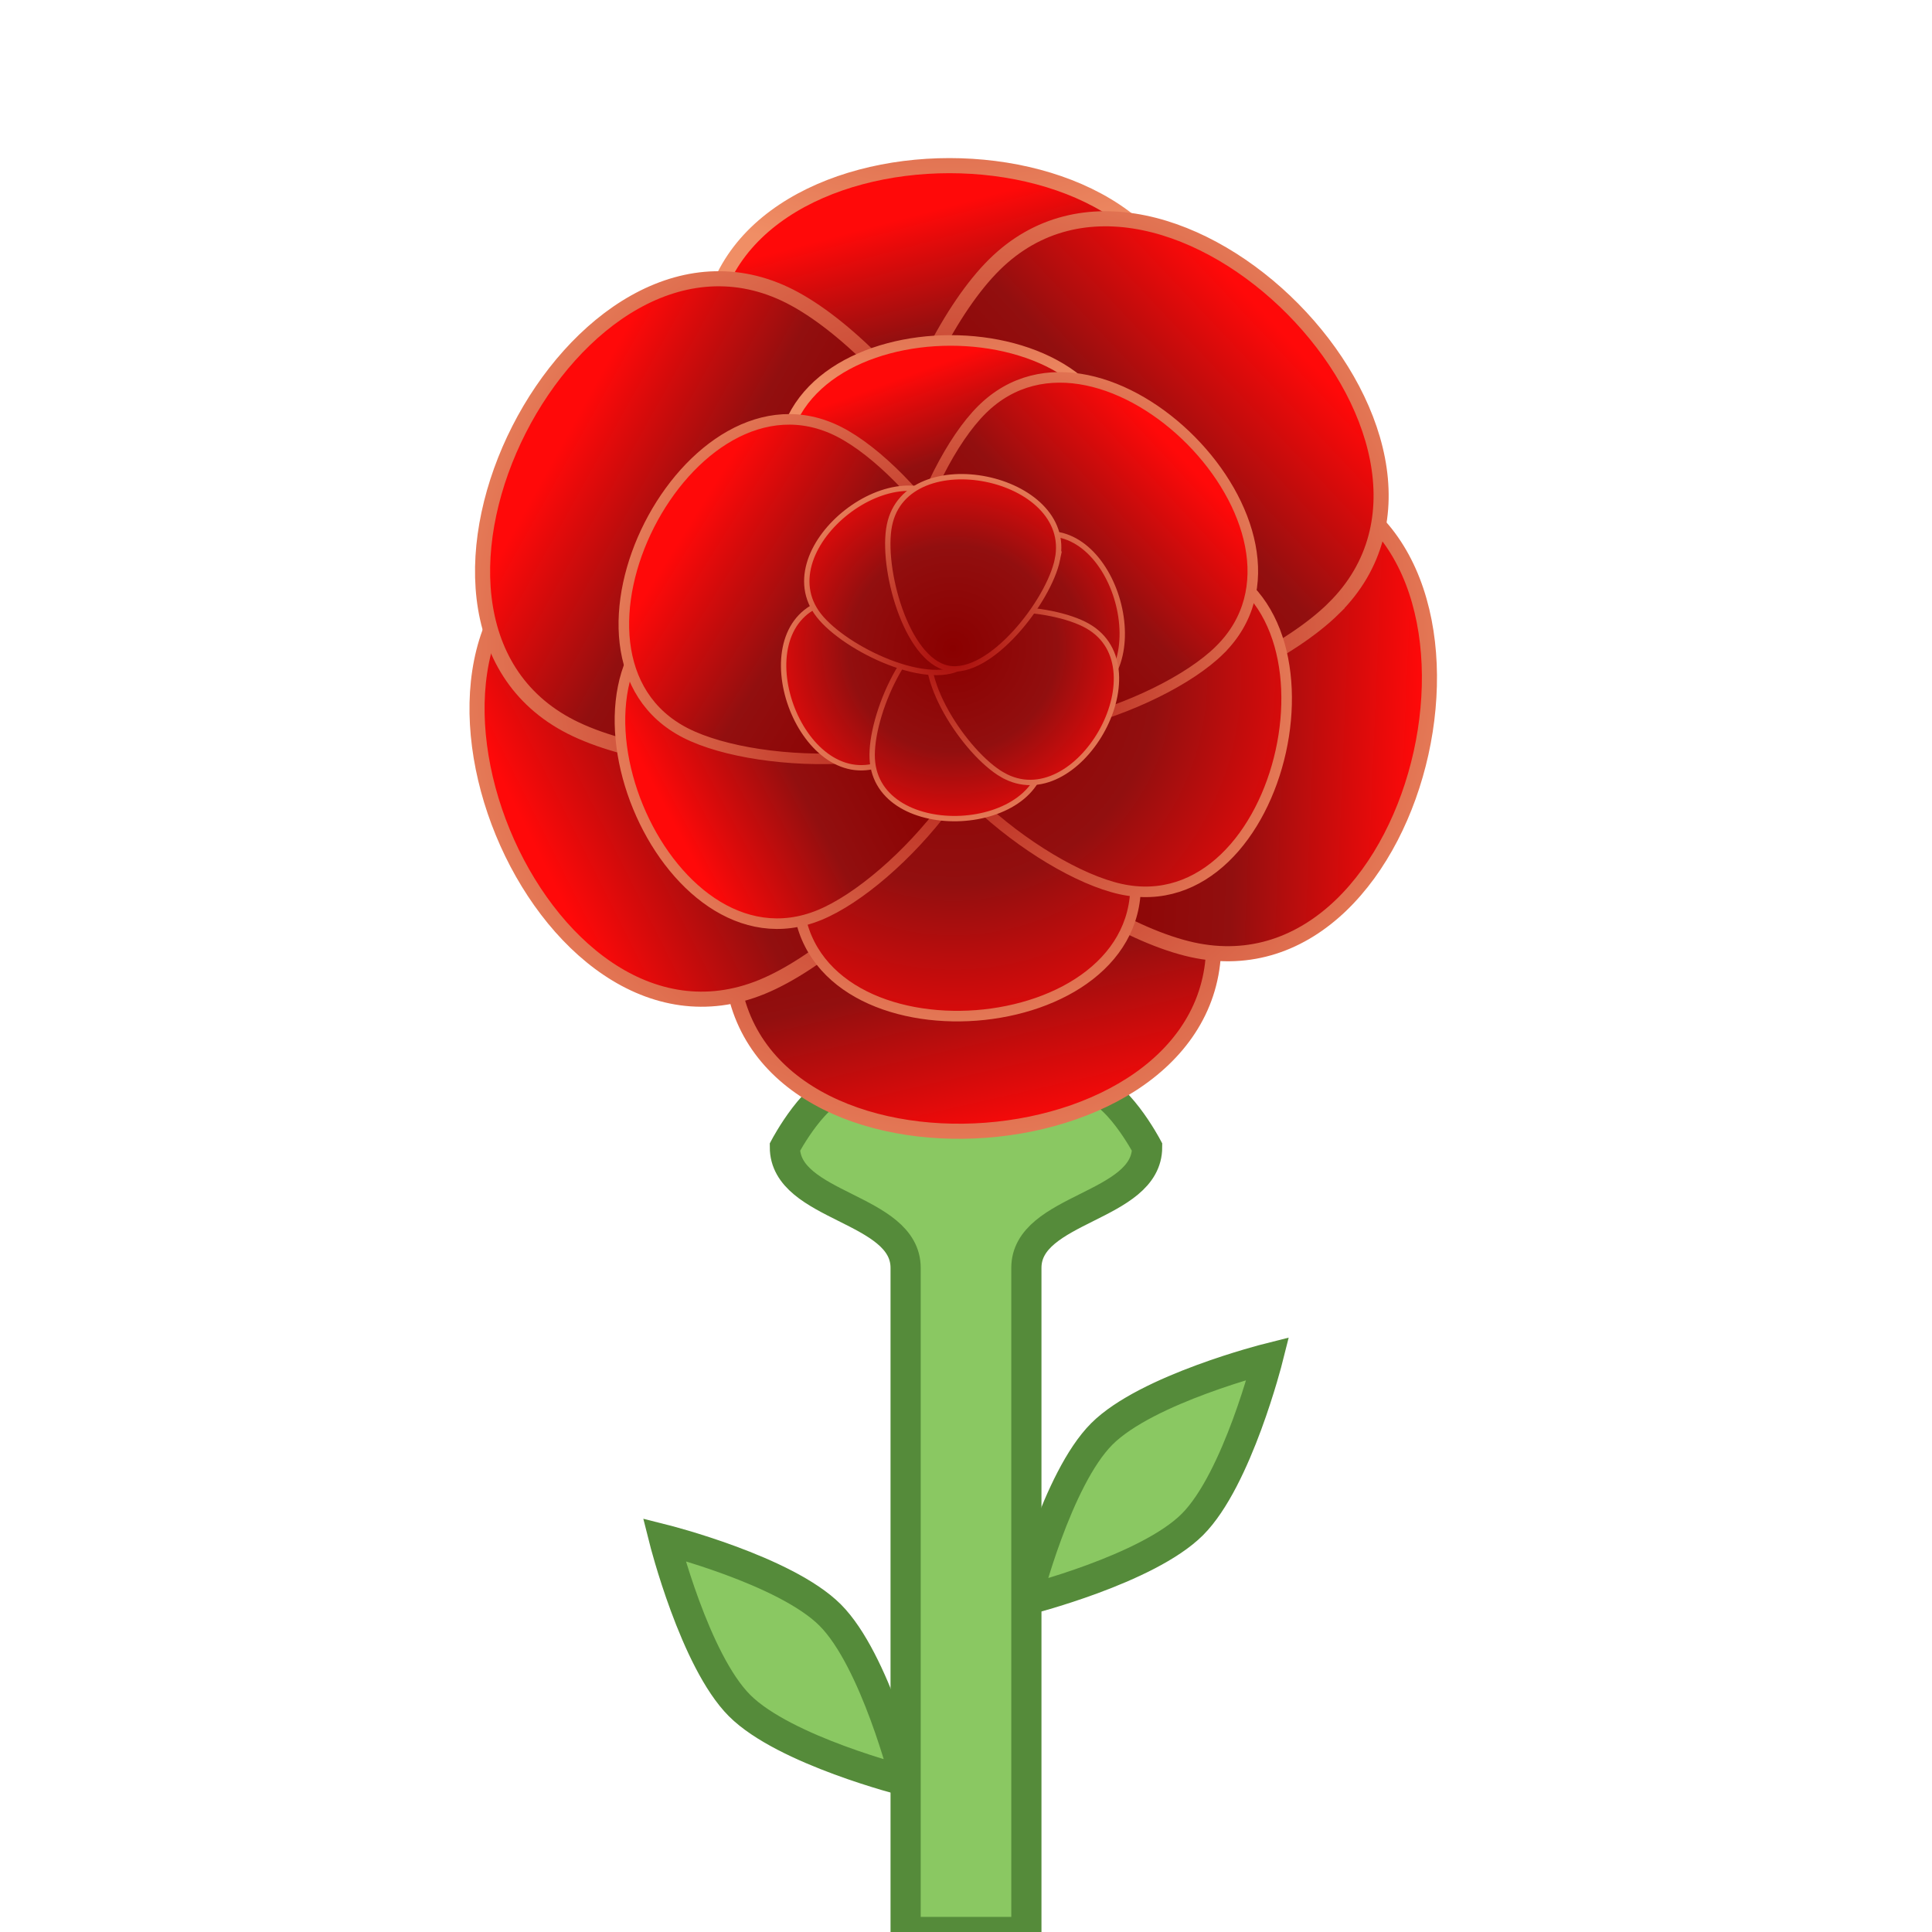 <?xml version="1.0" encoding="UTF-8" standalone="no"?>
<!-- Created with Inkscape (http://www.inkscape.org/) -->

<svg
   xmlns:dc="http://purl.org/dc/elements/1.1/"
   xmlns:cc="http://creativecommons.org/ns#"
   xmlns:rdf="http://www.w3.org/1999/02/22-rdf-syntax-ns#"
   xmlns:svg="http://www.w3.org/2000/svg"
   xmlns="http://www.w3.org/2000/svg"
   xmlns:xlink="http://www.w3.org/1999/xlink"
   xmlns:sodipodi="http://sodipodi.sourceforge.net/DTD/sodipodi-0.dtd"
   xmlns:inkscape="http://www.inkscape.org/namespaces/inkscape"
   width="128"
   height="128"
   id="svg2985"
   version="1.1"
   inkscape:version="0.48.2 r9819"
   sodipodi:docname="flower_rose.svg"
   inkscape:export-filename="/Users/ianw/drawing.png"
   inkscape:export-xdpi="180"
   inkscape:export-ydpi="180">
  <title
     id="title3119">Template</title>
  <defs
     id="defs2987">
    <linearGradient
       id="linearGradient5039">
      <stop
         id="stop5041"
         offset="0"
         style="stop-color:#8a0000;stop-opacity:1;" />
      <stop
         style="stop-color:#920f0f;stop-opacity:1;"
         offset="0.5"
         id="stop5727" />
      <stop
         id="stop5043"
         offset="1"
         style="stop-color:#ff0909;stop-opacity:1;" />
    </linearGradient>
    <linearGradient
       id="linearGradient5023">
      <stop
         style="stop-color:#a70707;stop-opacity:1;"
         offset="0"
         id="stop5025" />
      <stop
         style="stop-color:#f08e65;stop-opacity:1;"
         offset="1"
         id="stop5027" />
    </linearGradient>
    <filter
       id="filter4509"
       inkscape:label="Roughen"
       inkscape:menu="ABCs"
       inkscape:menu-tooltip="Small-scale roughening to edges and content"
       color-interpolation-filters="sRGB">
      <feTurbulence
         id="feTurbulence4511"
         numOctaves="3"
         seed="0"
         type="turbulence"
         baseFrequency="0.04"
         result="result91" />
      <feDisplacementMap
         id="feDisplacementMap4513"
         in2="result91"
         scale="6.6"
         yChannelSelector="G"
         xChannelSelector="R"
         in="SourceGraphic" />
    </filter>
    <linearGradient
       inkscape:collect="always"
       xlink:href="#linearGradient5039"
       id="linearGradient5305"
       gradientUnits="userSpaceOnUse"
       x1="15"
       y1="-137"
       x2="11"
       y2="-152" />
    <radialGradient
       inkscape:collect="always"
       xlink:href="#linearGradient5023"
       id="radialGradient5307"
       gradientUnits="userSpaceOnUse"
       gradientTransform="matrix(1,0,0,1.014,0,-62.305)"
       cx="16.25"
       cy="-124.012"
       fx="16.25"
       fy="-124.012"
       r="38.46" />
    <linearGradient
       inkscape:collect="always"
       xlink:href="#linearGradient5039"
       id="linearGradient5309"
       gradientUnits="userSpaceOnUse"
       x1="17"
       y1="-114"
       x2="22"
       y2="-92" />
    <radialGradient
       inkscape:collect="always"
       xlink:href="#linearGradient5023"
       id="radialGradient5311"
       gradientUnits="userSpaceOnUse"
       gradientTransform="matrix(1,0,0,1.014,0,1.695)"
       cx="16.25"
       cy="-124.012"
       fx="16.25"
       fy="-124.012"
       r="38.46" />
    <linearGradient
       inkscape:collect="always"
       xlink:href="#linearGradient5039"
       id="linearGradient5313"
       gradientUnits="userSpaceOnUse"
       x1="23"
       y1="-116"
       x2="47"
       y2="-115" />
    <radialGradient
       inkscape:collect="always"
       xlink:href="#linearGradient5023"
       id="radialGradient5315"
       gradientUnits="userSpaceOnUse"
       gradientTransform="matrix(1,0,0,1.014,0,1.695)"
       cx="16.25"
       cy="-124.012"
       fx="16.25"
       fy="-124.012"
       r="38.46" />
    <linearGradient
       inkscape:collect="always"
       xlink:href="#linearGradient5039"
       id="linearGradient5317"
       gradientUnits="userSpaceOnUse"
       x1="21"
       y1="-129"
       x2="38"
       y2="-145" />
    <radialGradient
       inkscape:collect="always"
       xlink:href="#linearGradient5023"
       id="radialGradient5319"
       gradientUnits="userSpaceOnUse"
       gradientTransform="matrix(1,0,0,1.014,0,1.695)"
       cx="16.25"
       cy="-124.012"
       fx="16.25"
       fy="-124.012"
       r="38.46" />
    <linearGradient
       inkscape:collect="always"
       xlink:href="#linearGradient5039"
       id="linearGradient5321"
       gradientUnits="userSpaceOnUse"
       x1="11"
       y1="-116"
       x2="-9"
       y2="-106" />
    <radialGradient
       inkscape:collect="always"
       xlink:href="#linearGradient5023"
       id="radialGradient5323"
       gradientUnits="userSpaceOnUse"
       gradientTransform="matrix(1,0,0,1.014,0,1.695)"
       cx="16.25"
       cy="-124.012"
       fx="16.25"
       fy="-124.012"
       r="38.46" />
    <linearGradient
       inkscape:collect="always"
       xlink:href="#linearGradient5039"
       id="linearGradient5325"
       gradientUnits="userSpaceOnUse"
       x1="8"
       y1="-127"
       x2="-10"
       y2="-137" />
    <radialGradient
       inkscape:collect="always"
       xlink:href="#linearGradient5023"
       id="radialGradient5327"
       gradientUnits="userSpaceOnUse"
       gradientTransform="matrix(1,0,0,1.014,0,1.695)"
       cx="16.25"
       cy="-124.012"
       fx="16.25"
       fy="-124.012"
       r="38.46" />
    <linearGradient
       inkscape:collect="always"
       xlink:href="#linearGradient5039"
       id="linearGradient5329"
       gradientUnits="userSpaceOnUse"
       x1="17.322"
       y1="-72.857"
       x2="11.606"
       y2="-88.577" />
    <radialGradient
       inkscape:collect="always"
       xlink:href="#linearGradient5023"
       id="radialGradient5331"
       gradientUnits="userSpaceOnUse"
       gradientTransform="matrix(1,0,0,1.014,0,1.695)"
       cx="16.25"
       cy="-124.012"
       fx="16.25"
       fy="-124.012"
       r="38.46" />
    <radialGradient
       inkscape:collect="always"
       xlink:href="#linearGradient5039"
       id="radialGradient5333"
       gradientUnits="userSpaceOnUse"
       gradientTransform="matrix(1,0,0,1.014,0,1.695)"
       cx="16.25"
       cy="-124.012"
       fx="16.25"
       fy="-124.012"
       r="38.46" />
    <radialGradient
       inkscape:collect="always"
       xlink:href="#linearGradient5023"
       id="radialGradient5335"
       gradientUnits="userSpaceOnUse"
       gradientTransform="matrix(1,0,0,1.014,0,1.695)"
       cx="16.25"
       cy="-124.012"
       fx="16.25"
       fy="-124.012"
       r="38.46" />
    <radialGradient
       inkscape:collect="always"
       xlink:href="#linearGradient5039"
       id="radialGradient5337"
       gradientUnits="userSpaceOnUse"
       gradientTransform="matrix(1,0,0,1.014,0,1.695)"
       cx="16.25"
       cy="-124.012"
       fx="16.25"
       fy="-124.012"
       r="38.46" />
    <radialGradient
       inkscape:collect="always"
       xlink:href="#linearGradient5023"
       id="radialGradient5339"
       gradientUnits="userSpaceOnUse"
       gradientTransform="matrix(1,0,0,1.014,0,1.695)"
       cx="16.25"
       cy="-124.012"
       fx="16.25"
       fy="-124.012"
       r="38.46" />
    <linearGradient
       inkscape:collect="always"
       xlink:href="#linearGradient5039"
       id="linearGradient5341"
       gradientUnits="userSpaceOnUse"
       x1="18.751"
       y1="-125.424"
       x2="38.758"
       y2="-144.002" />
    <radialGradient
       inkscape:collect="always"
       xlink:href="#linearGradient5023"
       id="radialGradient5343"
       gradientUnits="userSpaceOnUse"
       gradientTransform="matrix(1,0,0,1.014,0,1.695)"
       cx="16.25"
       cy="-124.012"
       fx="16.25"
       fy="-124.012"
       r="38.46" />
    <linearGradient
       inkscape:collect="always"
       xlink:href="#linearGradient5039"
       id="linearGradient5345"
       gradientUnits="userSpaceOnUse"
       x1="13.035"
       y1="-118.279"
       x2="-8.402"
       y2="-106.846" />
    <radialGradient
       inkscape:collect="always"
       xlink:href="#linearGradient5023"
       id="radialGradient5347"
       gradientUnits="userSpaceOnUse"
       gradientTransform="matrix(1,0,0,1.014,0,1.695)"
       cx="16.25"
       cy="-124.012"
       fx="16.25"
       fy="-124.012"
       r="38.46" />
    <linearGradient
       inkscape:collect="always"
       xlink:href="#linearGradient5039"
       id="linearGradient5349"
       gradientUnits="userSpaceOnUse"
       x1="13.035"
       y1="-122.566"
       x2="-9.831"
       y2="-136.857" />
    <radialGradient
       inkscape:collect="always"
       xlink:href="#linearGradient5023"
       id="radialGradient5351"
       gradientUnits="userSpaceOnUse"
       gradientTransform="matrix(1,0,0,1.014,0,1.695)"
       cx="16.25"
       cy="-124.012"
       fx="16.25"
       fy="-124.012"
       r="38.46" />
    <radialGradient
       inkscape:collect="always"
       xlink:href="#linearGradient5039"
       id="radialGradient5353"
       gradientUnits="userSpaceOnUse"
       gradientTransform="matrix(1,2.201947e-8,-2.2320442e-8,1.014,-4.0536546e-6,1.695)"
       cx="17.599"
       cy="-65.548"
       fx="17.599"
       fy="-65.548"
       r="38.46" />
    <radialGradient
       inkscape:collect="always"
       xlink:href="#linearGradient5023"
       id="radialGradient5355"
       gradientUnits="userSpaceOnUse"
       gradientTransform="matrix(1,0,0,1.014,-2.5905845e-6,1.695)"
       cx="17.599"
       cy="-65.548"
       fx="17.599"
       fy="-65.548"
       r="38.46" />
    <radialGradient
       inkscape:collect="always"
       xlink:href="#linearGradient5039"
       id="radialGradient5357"
       gradientUnits="userSpaceOnUse"
       gradientTransform="matrix(1,0,0,1.014,0,1.695)"
       cx="16.25"
       cy="-124.012"
       fx="16.25"
       fy="-124.012"
       r="38.46" />
    <radialGradient
       inkscape:collect="always"
       xlink:href="#linearGradient5023"
       id="radialGradient5359"
       gradientUnits="userSpaceOnUse"
       gradientTransform="matrix(1,0,0,1.014,0,1.695)"
       cx="16.25"
       cy="-124.012"
       fx="16.25"
       fy="-124.012"
       r="38.46" />
    <radialGradient
       inkscape:collect="always"
       xlink:href="#linearGradient5039"
       id="radialGradient5361"
       gradientUnits="userSpaceOnUse"
       gradientTransform="matrix(1,0,0,1.014,0,1.695)"
       cx="16.25"
       cy="-124.012"
       fx="16.25"
       fy="-124.012"
       r="38.46" />
    <radialGradient
       inkscape:collect="always"
       xlink:href="#linearGradient5023"
       id="radialGradient5363"
       gradientUnits="userSpaceOnUse"
       gradientTransform="matrix(1,0,0,1.014,0,1.695)"
       cx="16.25"
       cy="-124.012"
       fx="16.25"
       fy="-124.012"
       r="38.46" />
    <radialGradient
       inkscape:collect="always"
       xlink:href="#linearGradient5039"
       id="radialGradient5365"
       gradientUnits="userSpaceOnUse"
       gradientTransform="matrix(1,0,0,1.014,0,1.695)"
       cx="16.25"
       cy="-124.012"
       fx="16.25"
       fy="-124.012"
       r="38.46" />
    <radialGradient
       inkscape:collect="always"
       xlink:href="#linearGradient5023"
       id="radialGradient5367"
       gradientUnits="userSpaceOnUse"
       gradientTransform="matrix(1,0,0,1.014,0,1.695)"
       cx="16.25"
       cy="-124.012"
       fx="16.25"
       fy="-124.012"
       r="38.46" />
    <radialGradient
       inkscape:collect="always"
       xlink:href="#linearGradient5039"
       id="radialGradient5369"
       gradientUnits="userSpaceOnUse"
       gradientTransform="matrix(1,0,0,1.014,0,1.695)"
       cx="16.25"
       cy="-124.012"
       fx="16.25"
       fy="-124.012"
       r="38.46" />
    <radialGradient
       inkscape:collect="always"
       xlink:href="#linearGradient5023"
       id="radialGradient5371"
       gradientUnits="userSpaceOnUse"
       gradientTransform="matrix(1,0,0,1.014,0,1.695)"
       cx="16.25"
       cy="-124.012"
       fx="16.25"
       fy="-124.012"
       r="38.46" />
    <radialGradient
       inkscape:collect="always"
       xlink:href="#linearGradient5039"
       id="radialGradient5373"
       gradientUnits="userSpaceOnUse"
       gradientTransform="matrix(1,0,0,1.014,0,1.695)"
       cx="16.25"
       cy="-124.012"
       fx="16.25"
       fy="-124.012"
       r="38.46" />
    <radialGradient
       inkscape:collect="always"
       xlink:href="#linearGradient5023"
       id="radialGradient5375"
       gradientUnits="userSpaceOnUse"
       gradientTransform="matrix(1,0,0,1.014,0,1.695)"
       cx="16.25"
       cy="-124.012"
       fx="16.25"
       fy="-124.012"
       r="38.46" />
  </defs>
  <sodipodi:namedview
     id="base"
     pagecolor="#ffffff"
     bordercolor="#000000"
     borderopacity="1"
     inkscape:pageopacity="0.0"
     inkscape:pageshadow="2"
     inkscape:zoom="5.656854"
     inkscape:cx="73.894095"
     inkscape:cy="74.207366"
     inkscape:current-layer="layer1"
     showgrid="true"
     inkscape:document-units="px"
     inkscape:grid-bbox="true"
     inkscape:snap-bbox="false"
     inkscape:snap-nodes="true"
     inkscape:snap-grids="true"
     inkscape:window-width="1388"
     inkscape:window-height="1289"
     inkscape:window-x="1073"
     inkscape:window-y="0"
     inkscape:window-maximized="0"
     inkscape:showpageshadow="false"
     borderlayer="true">
    <inkscape:grid
       type="xygrid"
       id="grid2993"
       empspacing="4"
       visible="true"
       enabled="true"
       snapvisiblegridlinesonly="true"
       spacingx="16px"
       spacingy="16px"
       empcolor="#d60053"
       empopacity="0.298" />
    <inkscape:grid
       type="xygrid"
       id="grid3043"
       empspacing="4"
       visible="true"
       enabled="true"
       snapvisiblegridlinesonly="true"
       color="#ff00f8"
       opacity="0.125"
       dotted="true" />
  </sodipodi:namedview>
  <g
     id="layer1"
     inkscape:label="Layer 1"
     inkscape:groupmode="layer"
     transform="translate(0,64)">
    <g
       id="g3952"
       style="stroke-width:2;stroke-miterlimit:4;stroke-dasharray:none"
       transform="translate(0,14)">
      <path
         sodipodi:nodetypes="cscsc"
         inkscape:connector-curvature="0"
         id="path3917"
         d="m 68,28 c 0,0 2.019,-8.019 5,-11 2.981,-2.981 11,-5 11,-5 0,0 -2.019,8.019 -5,11 -2.981,2.981 -11,5 -11,5 z"
         style="fill:#8ac862;fill-opacity:1;stroke:#558b3a;stroke-width:2;stroke-linecap:butt;stroke-linejoin:miter;stroke-miterlimit:4;stroke-opacity:1;stroke-dasharray:none" />
      <path
         style="fill:#8ac862;fill-opacity:1;stroke:#558b3a;stroke-width:2;stroke-linecap:butt;stroke-linejoin:miter;stroke-miterlimit:4;stroke-opacity:1;stroke-dasharray:none"
         d="m 60,40 c 0,0 -2.019,-8.019 -5,-11 -2.981,-2.981 -11,-5 -11,-5 0,0 2.019,8.019 5,11 2.981,2.981 11,5 11,5 z"
         id="path3919"
         inkscape:connector-curvature="0"
         sodipodi:nodetypes="cscsc" />
    </g>
    <path
       transform="translate(0,-64)"
       style="fill:#8ac862;fill-opacity:1;stroke:#558b3a;stroke-width:2;stroke-linecap:round;stroke-miterlimit:4;stroke-opacity:1"
       d="m 56,72 c 4,0 8,0 8,0 0,0 4,0 8,0 1.886,0 4,4 4,4 0,4 -8,4 -8,8 l 0,44 -8,0 0,-44 c 0,-4 -8,-4 -8,-8 0,0 2.114,-4 4,-4 z"
       id="rect3915"
       inkscape:connector-curvature="0"
       sodipodi:nodetypes="scssccccss" />
    <g
       id="g5284"
       transform="translate(46.905,102.974)">
      <path
         inkscape:transform-center-y="-14"
         sodipodi:nodetypes="ssscs"
         inkscape:connector-curvature="0"
         id="path4420"
         d="m 32,-144 c 0,8 -8,24 -16,24 -8,0 -16,-16 -16,-24 0,-8 8,-12 16,-12 8,0 16,4 16,12 z"
         style="fill:url(#linearGradient5305);fill-opacity:1;stroke:url(#radialGradient5307);stroke-width:1px;stroke-linecap:butt;stroke-linejoin:miter;stroke-opacity:1;filter:url(#filter4509)" />
      <path
         inkscape:transform-center-x="-1.5140004"
         style="fill:url(#linearGradient5309);fill-opacity:1;stroke:url(#radialGradient5311);stroke-width:1px;stroke-linecap:butt;stroke-linejoin:miter;stroke-opacity:1;filter:url(#filter4509)"
         d="m 1.562,-102.845 c -0.606,-7.977 6.158,-24.537 14.135,-25.144 7.977,-0.606 17.167,14.741 17.773,22.718 0.606,7.977 -7.067,12.572 -15.044,13.178 -7.977,0.606 -16.257,-2.776 -16.864,-10.753 z"
         id="path4430"
         inkscape:connector-curvature="0"
         sodipodi:nodetypes="ssscs"
         inkscape:transform-center-y="13.985438" />
      <path
         inkscape:transform-center-y="4.2693535"
         sodipodi:nodetypes="ssscs"
         inkscape:connector-curvature="0"
         id="path4424"
         d="m 32.067,-104.054 c -7.811,-1.73 -21.703,-13 -19.973,-20.811 1.73,-7.811 19.081,-12.162 26.892,-10.432 7.811,1.73 9.986,10.405 8.257,18.216 -1.73,7.811 -7.365,14.757 -15.176,13.027 z"
         style="fill:url(#linearGradient5313);fill-opacity:1;stroke:url(#radialGradient5315);stroke-width:1px;stroke-linecap:butt;stroke-linejoin:miter;stroke-opacity:1;filter:url(#filter4509)"
         inkscape:transform-center-x="-13.873585" />
      <path
         inkscape:transform-center-x="-11.726352"
         style="fill:url(#linearGradient5317);fill-opacity:1;stroke:url(#radialGradient5319);stroke-width:1px;stroke-linecap:butt;stroke-linejoin:miter;stroke-opacity:1;filter:url(#filter4509)"
         d="m 41.472,-126.68 c -5.69,5.624 -22.693,11.182 -28.317,5.492 -5.624,-5.69 0.131,-22.627 5.821,-28.251 5.69,-5.624 14.158,-2.746 19.782,2.943 5.624,5.69 8.403,14.191 2.713,19.815 z"
         id="path4422"
         inkscape:connector-curvature="0"
         sodipodi:nodetypes="ssscs"
         inkscape:transform-center-y="-11.640847" />
      <path
         inkscape:transform-center-y="7.2547424"
         sodipodi:nodetypes="ssscs"
         inkscape:connector-curvature="0"
         id="path4428"
         d="m -8.583,-131.188 c 7.398,-3.043 25.239,-1.732 28.282,5.666 3.043,7.398 -8.71,20.884 -16.108,23.927 -7.398,3.044 -14.141,-2.833 -17.185,-10.232 -3.043,-7.398 -2.388,-16.319 5.011,-19.362 z"
         style="fill:url(#linearGradient5321);fill-opacity:1;stroke:url(#radialGradient5323);stroke-width:1px;stroke-linecap:butt;stroke-linejoin:miter;stroke-opacity:1;filter:url(#filter4509)"
         inkscape:transform-center-x="13.5543" />
      <path
         inkscape:transform-center-x="13.317546"
         style="fill:url(#linearGradient5325);fill-opacity:1;stroke:url(#radialGradient5327);stroke-width:1px;stroke-linecap:butt;stroke-linejoin:miter;stroke-opacity:1;filter:url(#filter4509)"
         d="m 5.438,-147.333 c 7.129,3.63 17.757,18.019 14.127,25.148 -3.63,7.129 -21.518,6.998 -28.647,3.368 -7.129,-3.63 -7.063,-12.574 -3.433,-19.703 3.63,-7.129 10.825,-12.443 17.954,-8.813 z"
         id="path4426"
         inkscape:connector-curvature="0"
         sodipodi:nodetypes="ssscs"
         inkscape:transform-center-y="-8.4399625" />
      <path
         style="fill:url(#linearGradient5329);fill-opacity:1;stroke:url(#radialGradient5331);stroke-width:1px;stroke-linecap:butt;stroke-linejoin:miter;stroke-opacity:1;filter:url(#filter4509)"
         d="m 32,-80 c 0,8 -8,24 -16,24 -8,0 -16,-16 -16,-24 0,-8 8,-12 16,-12 8,0 16,4 16,12 z"
         id="path4442"
         inkscape:connector-curvature="0"
         transform="matrix(0.7,0,0,0.7,4.879,-80.019)"
         sodipodi:nodetypes="ssscs"
         inkscape:transform-center-y="-14" />
      <path
         transform="matrix(0.7,0,0,0.7,4.879,-35.236)"
         inkscape:transform-center-y="13.985438"
         sodipodi:nodetypes="ssscs"
         inkscape:connector-curvature="0"
         id="path4444"
         d="m 1.562,-102.845 c -0.606,-7.977 6.158,-24.537 14.135,-25.144 7.977,-0.606 17.167,14.741 17.773,22.718 0.606,7.977 -7.067,12.572 -15.044,13.178 -7.977,0.606 -16.257,-2.776 -16.864,-10.753 z"
         style="fill:url(#radialGradient5333);fill-opacity:1;stroke:url(#radialGradient5335);stroke-width:1px;stroke-linecap:butt;stroke-linejoin:miter;stroke-opacity:1;filter:url(#filter4509)"
         inkscape:transform-center-x="-1.5140004" />
      <path
         transform="matrix(0.7,0,0,0.7,4.879,-35.236)"
         inkscape:transform-center-x="-13.873585"
         style="fill:url(#radialGradient5337);fill-opacity:1;stroke:url(#radialGradient5339);stroke-width:1px;stroke-linecap:butt;stroke-linejoin:miter;stroke-opacity:1;filter:url(#filter4509)"
         d="m 32.067,-104.054 c -7.811,-1.73 -21.703,-13 -19.973,-20.811 1.73,-7.811 19.081,-12.162 26.892,-10.432 7.811,1.73 9.986,10.405 8.257,18.216 -1.73,7.811 -7.365,14.757 -15.176,13.027 z"
         id="path4446"
         inkscape:connector-curvature="0"
         sodipodi:nodetypes="ssscs"
         inkscape:transform-center-y="4.2693535" />
      <path
         transform="matrix(0.7,0,0,0.7,4.879,-35.236)"
         inkscape:transform-center-y="-11.640847"
         sodipodi:nodetypes="ssscs"
         inkscape:connector-curvature="0"
         id="path4448"
         d="m 41.472,-126.68 c -5.69,5.624 -22.693,11.182 -28.317,5.492 -5.624,-5.69 0.131,-22.627 5.821,-28.251 5.69,-5.624 14.158,-2.746 19.782,2.943 5.624,5.69 8.403,14.191 2.713,19.815 z"
         style="fill:url(#linearGradient5341);fill-opacity:1;stroke:url(#radialGradient5343);stroke-width:1px;stroke-linecap:butt;stroke-linejoin:miter;stroke-opacity:1;filter:url(#filter4509)"
         inkscape:transform-center-x="-11.726352" />
      <path
         transform="matrix(0.7,0,0,0.7,4.879,-35.236)"
         inkscape:transform-center-x="13.5543"
         style="fill:url(#linearGradient5345);fill-opacity:1;stroke:url(#radialGradient5347);stroke-width:1px;stroke-linecap:butt;stroke-linejoin:miter;stroke-opacity:1;filter:url(#filter4509)"
         d="m -8.583,-131.188 c 7.398,-3.043 25.239,-1.732 28.282,5.666 3.043,7.398 -8.71,20.884 -16.108,23.927 -7.398,3.044 -14.141,-2.833 -17.185,-10.232 -3.043,-7.398 -2.388,-16.319 5.011,-19.362 z"
         id="path4450"
         inkscape:connector-curvature="0"
         sodipodi:nodetypes="ssscs"
         inkscape:transform-center-y="7.2547424" />
      <path
         transform="matrix(0.7,0,0,0.7,4.879,-35.236)"
         inkscape:transform-center-y="-8.4399625"
         sodipodi:nodetypes="ssscs"
         inkscape:connector-curvature="0"
         id="path4452"
         d="m 5.438,-147.333 c 7.129,3.63 17.757,18.019 14.127,25.148 -3.63,7.129 -21.518,6.998 -28.647,3.368 -7.129,-3.63 -7.063,-12.574 -3.433,-19.703 3.63,-7.129 10.825,-12.443 17.954,-8.813 z"
         style="fill:url(#linearGradient5349);fill-opacity:1;stroke:url(#radialGradient5351);stroke-width:1px;stroke-linecap:butt;stroke-linejoin:miter;stroke-opacity:1;filter:url(#filter4509)"
         inkscape:transform-center-x="13.317546" />
      <path
         inkscape:transform-center-y="-14"
         sodipodi:nodetypes="ssscs"
         transform="matrix(0.095,0.342,-0.342,0.095,-5.839,-123.869)"
         inkscape:connector-curvature="0"
         id="path4456"
         d="m 32,-80 c 0,8 -8,24 -16,24 -8,0 -16,-16 -16,-24 0,-8 8,-12 16,-12 8,0 16,4 16,12 z"
         style="fill:url(#radialGradient5353);fill-opacity:1;stroke:url(#radialGradient5355);stroke-width:1px;stroke-linecap:butt;stroke-linejoin:miter;stroke-opacity:1;filter:url(#filter4509)" />
      <path
         transform="matrix(0.095,0.342,-0.342,0.095,-27.749,-117.785)"
         inkscape:transform-center-x="-1.5140004"
         style="fill:url(#radialGradient5357);fill-opacity:1;stroke:url(#radialGradient5359);stroke-width:1px;stroke-linecap:butt;stroke-linejoin:miter;stroke-opacity:1;filter:url(#filter4509)"
         d="m 1.562,-102.845 c -0.606,-7.977 6.158,-24.537 14.135,-25.144 7.977,-0.606 17.167,14.741 17.773,22.718 0.606,7.977 -7.067,12.572 -15.044,13.178 -7.977,0.606 -16.257,-2.776 -16.864,-10.753 z"
         id="path4458"
         inkscape:connector-curvature="0"
         sodipodi:nodetypes="ssscs"
         inkscape:transform-center-y="13.985438" />
      <path
         transform="matrix(0.095,0.342,-0.342,0.095,-27.749,-117.785)"
         inkscape:transform-center-y="4.2693535"
         sodipodi:nodetypes="ssscs"
         inkscape:connector-curvature="0"
         id="path4460"
         d="m 32.067,-104.054 c -7.811,-1.73 -21.703,-13 -19.973,-20.811 1.73,-7.811 19.081,-12.162 26.892,-10.432 7.811,1.73 9.986,10.405 8.257,18.216 -1.73,7.811 -7.365,14.757 -15.176,13.027 z"
         style="fill:url(#radialGradient5361);fill-opacity:1;stroke:url(#radialGradient5363);stroke-width:1px;stroke-linecap:butt;stroke-linejoin:miter;stroke-opacity:1;filter:url(#filter4509)"
         inkscape:transform-center-x="-13.873585" />
      <path
         transform="matrix(0.095,0.342,-0.342,0.095,-27.749,-117.785)"
         inkscape:transform-center-x="-11.726352"
         style="fill:url(#radialGradient5365);fill-opacity:1;stroke:url(#radialGradient5367);stroke-width:1px;stroke-linecap:butt;stroke-linejoin:miter;stroke-opacity:1;filter:url(#filter4509)"
         d="m 41.472,-126.68 c -5.69,5.624 -22.693,11.182 -28.317,5.492 -5.624,-5.69 0.131,-22.627 5.821,-28.251 5.69,-5.624 14.158,-2.746 19.782,2.943 5.624,5.69 8.403,14.191 2.713,19.815 z"
         id="path4462"
         inkscape:connector-curvature="0"
         sodipodi:nodetypes="ssscs"
         inkscape:transform-center-y="-11.640847" />
      <path
         transform="matrix(0.095,0.342,-0.342,0.095,-27.749,-117.785)"
         inkscape:transform-center-y="7.2547424"
         sodipodi:nodetypes="ssscs"
         inkscape:connector-curvature="0"
         id="path4464"
         d="m -8.583,-131.188 c 7.398,-3.043 25.239,-1.732 28.282,5.666 3.043,7.398 -8.71,20.884 -16.108,23.927 -7.398,3.044 -14.141,-2.833 -17.185,-10.232 -3.043,-7.398 -2.388,-16.319 5.011,-19.362 z"
         style="fill:url(#radialGradient5369);fill-opacity:1;stroke:url(#radialGradient5371);stroke-width:1px;stroke-linecap:butt;stroke-linejoin:miter;stroke-opacity:1;filter:url(#filter4509)"
         inkscape:transform-center-x="13.5543" />
      <path
         transform="matrix(0.095,0.342,-0.342,0.095,-27.749,-117.785)"
         inkscape:transform-center-x="13.317546"
         style="fill:url(#radialGradient5373);fill-opacity:1;stroke:url(#radialGradient5375);stroke-width:1px;stroke-linecap:butt;stroke-linejoin:miter;stroke-opacity:1;filter:url(#filter4509)"
         d="m 5.438,-147.333 c 7.129,3.63 17.757,18.019 14.127,25.148 -3.63,7.129 -21.518,6.998 -28.647,3.368 -7.129,-3.63 -7.063,-12.574 -3.433,-19.703 3.63,-7.129 10.825,-12.443 17.954,-8.813 z"
         id="path4466"
         inkscape:connector-curvature="0"
         sodipodi:nodetypes="ssscs"
         inkscape:transform-center-y="-8.4399625" />
    </g>
  </g>
</svg>
